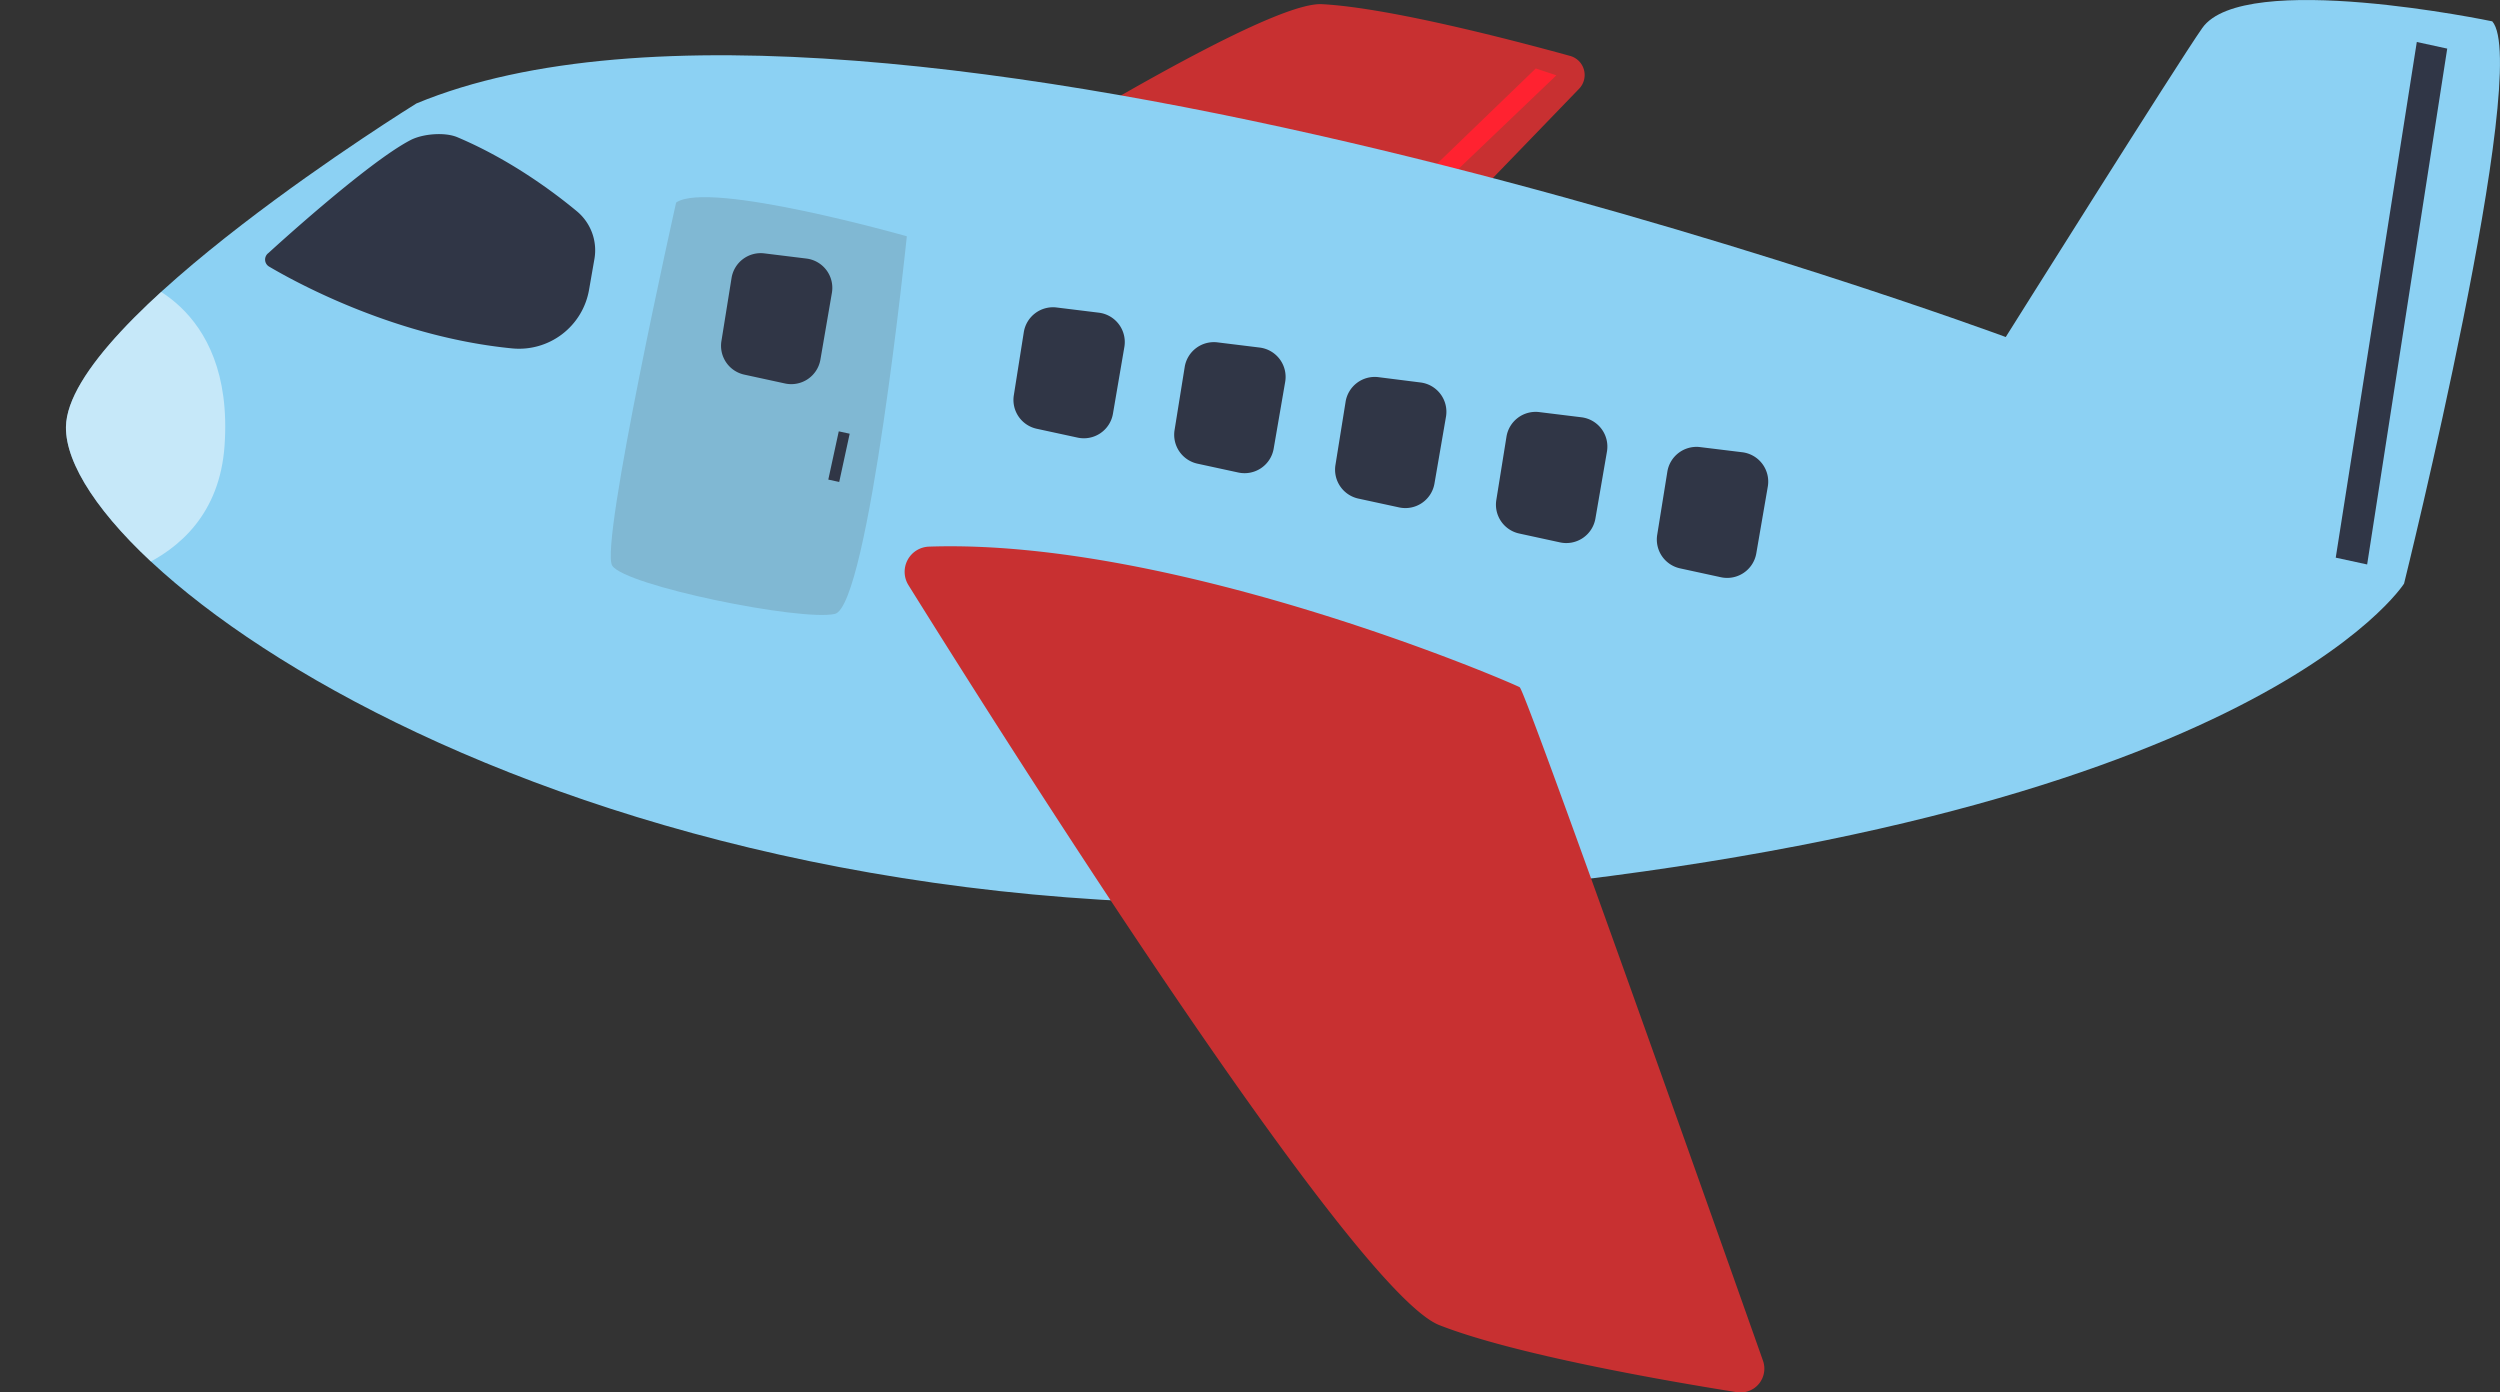 <svg id="Capa_1" data-name="Capa 1" xmlns="http://www.w3.org/2000/svg" xmlns:xlink="http://www.w3.org/1999/xlink" viewBox="0 0 814.26 453.54"><rect x="0" y="0" width="814.26" height="453.54" fill="#333333" stroke="none"/><defs><style>.cls-1{fill:none;}.cls-2{fill:#c83031;}.cls-3{fill:#ff2230;}.cls-4{fill:#8cd1f3;}.cls-5{fill:#303646;}.cls-6{fill:#80b8d3;}.cls-7{clip-path:url(#clip-path);}.cls-8{fill:#fff;opacity:0.5;}</style><clipPath id="clip-path" transform="translate(17.21 -222.16)"><path class="cls-1" d="M118.41,255.86S4.72,326.2,4.27,361.22C3.64,409.29,181.15,536.79,448.65,513.8S765.8,412.25,765.8,412.25s41.74-168.44,28.73-183.14c0,0-81-17-94.46,2.19-7.91,11.26-64,100.63-64,100.63S265.63,194.7,118.41,255.86Z"/></clipPath></defs><path class="cls-2" d="M200.25,358.08a6.82,6.82,0,0,1-.72-11.79c39.18-26,188.63-124.09,213.8-122.77,21.68,1.13,61.88,11.62,80.84,16.85a6.45,6.45,0,0,1,2.93,10.71c-29.17,30.23-133.72,138.47-135.53,138.67C359.59,390,260.49,388,200.25,358.08Z" transform="translate(17.21 -222.16)"/><polygon class="cls-3" points="472.79 57.16 506.91 24.54 500.2 22.3 466.39 54.93 472.79 57.16"/><path class="cls-4" d="M118.41,255.86S4.72,326.2,4.27,361.22C3.64,409.29,181.15,536.79,448.65,513.8S765.8,412.25,765.8,412.25s41.74-168.44,28.73-183.14c0,0-81-17-94.46,2.19-7.91,11.26-64,100.63-64,100.63S265.63,194.7,118.41,255.86Z" transform="translate(17.21 -222.16)"/><path class="cls-5" d="M116.54,267.77c-14.29,7.39-46.32,36.8-46.32,36.8a2.65,2.65,0,0,0,.23,4.43c10.18,6,42,23,79.09,26.63a23.14,23.14,0,0,0,25.09-19l1.76-10.09a16.51,16.51,0,0,0-5.75-15.6c-8-6.63-22-16.95-38.89-24.09C127.66,265.12,120.48,265.73,116.54,267.77Z" transform="translate(17.21 -222.16)"/><path class="cls-6" d="M203,288.14s-25,111.68-20.81,118.25,61.47,18.18,72.5,15.73,23.46-123,23.46-123S213.51,280.71,203,288.14Z" transform="translate(17.21 -222.16)"/><path class="cls-5" d="M221.06,312.7l-3.3,20.55a9.61,9.61,0,0,0,7.46,10.93l13.3,2.89A9.63,9.63,0,0,0,250,339.3l3.74-21.75a9.61,9.61,0,0,0-8.31-11.18l-13.74-1.69A9.62,9.62,0,0,0,221.06,312.7Z" transform="translate(17.21 -222.16)"/><rect class="cls-5" x="248.01" y="369.08" width="16.08" height="3.64" transform="translate(-143.49 320.33) rotate(-77.76)"/><path class="cls-5" d="M316.25,330.33,313,350.88a9.61,9.61,0,0,0,7.46,10.93l13.3,2.88a9.61,9.61,0,0,0,11.52-7.77L349,335.17A9.63,9.63,0,0,0,340.67,324l-13.74-1.69A9.63,9.63,0,0,0,316.25,330.33Z" transform="translate(17.21 -222.16)"/><path class="cls-5" d="M368.65,341.7l-3.3,20.55a9.63,9.63,0,0,0,7.46,10.93l13.3,2.88a9.62,9.62,0,0,0,11.52-7.77l3.75-21.75a9.63,9.63,0,0,0-8.31-11.18l-13.74-1.69A9.63,9.63,0,0,0,368.65,341.7Z" transform="translate(17.21 -222.16)"/><path class="cls-5" d="M421.05,353.06l-3.3,20.56a9.63,9.63,0,0,0,7.46,10.93l13.3,2.88A9.62,9.62,0,0,0,450,379.66l3.75-21.75a9.62,9.62,0,0,0-8.31-11.18L431.73,345A9.62,9.62,0,0,0,421.05,353.06Z" transform="translate(17.21 -222.16)"/><path class="cls-5" d="M473.45,364.43,470.15,385a9.61,9.61,0,0,0,7.46,10.93l13.3,2.89A9.62,9.62,0,0,0,502.43,391l3.75-21.75a9.62,9.62,0,0,0-8.31-11.18l-13.74-1.69A9.62,9.62,0,0,0,473.45,364.43Z" transform="translate(17.21 -222.16)"/><path class="cls-5" d="M525.85,375.8l-3.3,20.55A9.61,9.61,0,0,0,530,407.28l13.3,2.89a9.63,9.63,0,0,0,11.52-7.77l3.75-21.75a9.63,9.63,0,0,0-8.31-11.19l-13.74-1.68A9.62,9.62,0,0,0,525.85,375.8Z" transform="translate(17.21 -222.16)"/><polygon class="cls-5" points="787.16 13.68 760.76 181.63 770.99 183.85 797.07 15.83 787.16 13.68"/><g class="cls-7"><path class="cls-8" d="M24.67,312.47s34.57,7.5,31.26,54.84c-3.11,44.36-52.52,45.63-52.52,45.63l-20.62-70.86,41.88-29.61Z" transform="translate(17.21 -222.16)"/></g><path class="cls-2" d="M285.35,400.2a8.21,8.21,0,0,0-6.67,12.55c29.92,48,144.67,229.89,172.89,241,24.29,9.56,73.53,18.13,96.91,21.85A7.76,7.76,0,0,0,557,665.34C540.15,617.69,479.64,447.06,477.76,446,475.7,444.73,366.24,397.44,285.35,400.2Z" transform="translate(17.21 -222.16)"/></svg>
